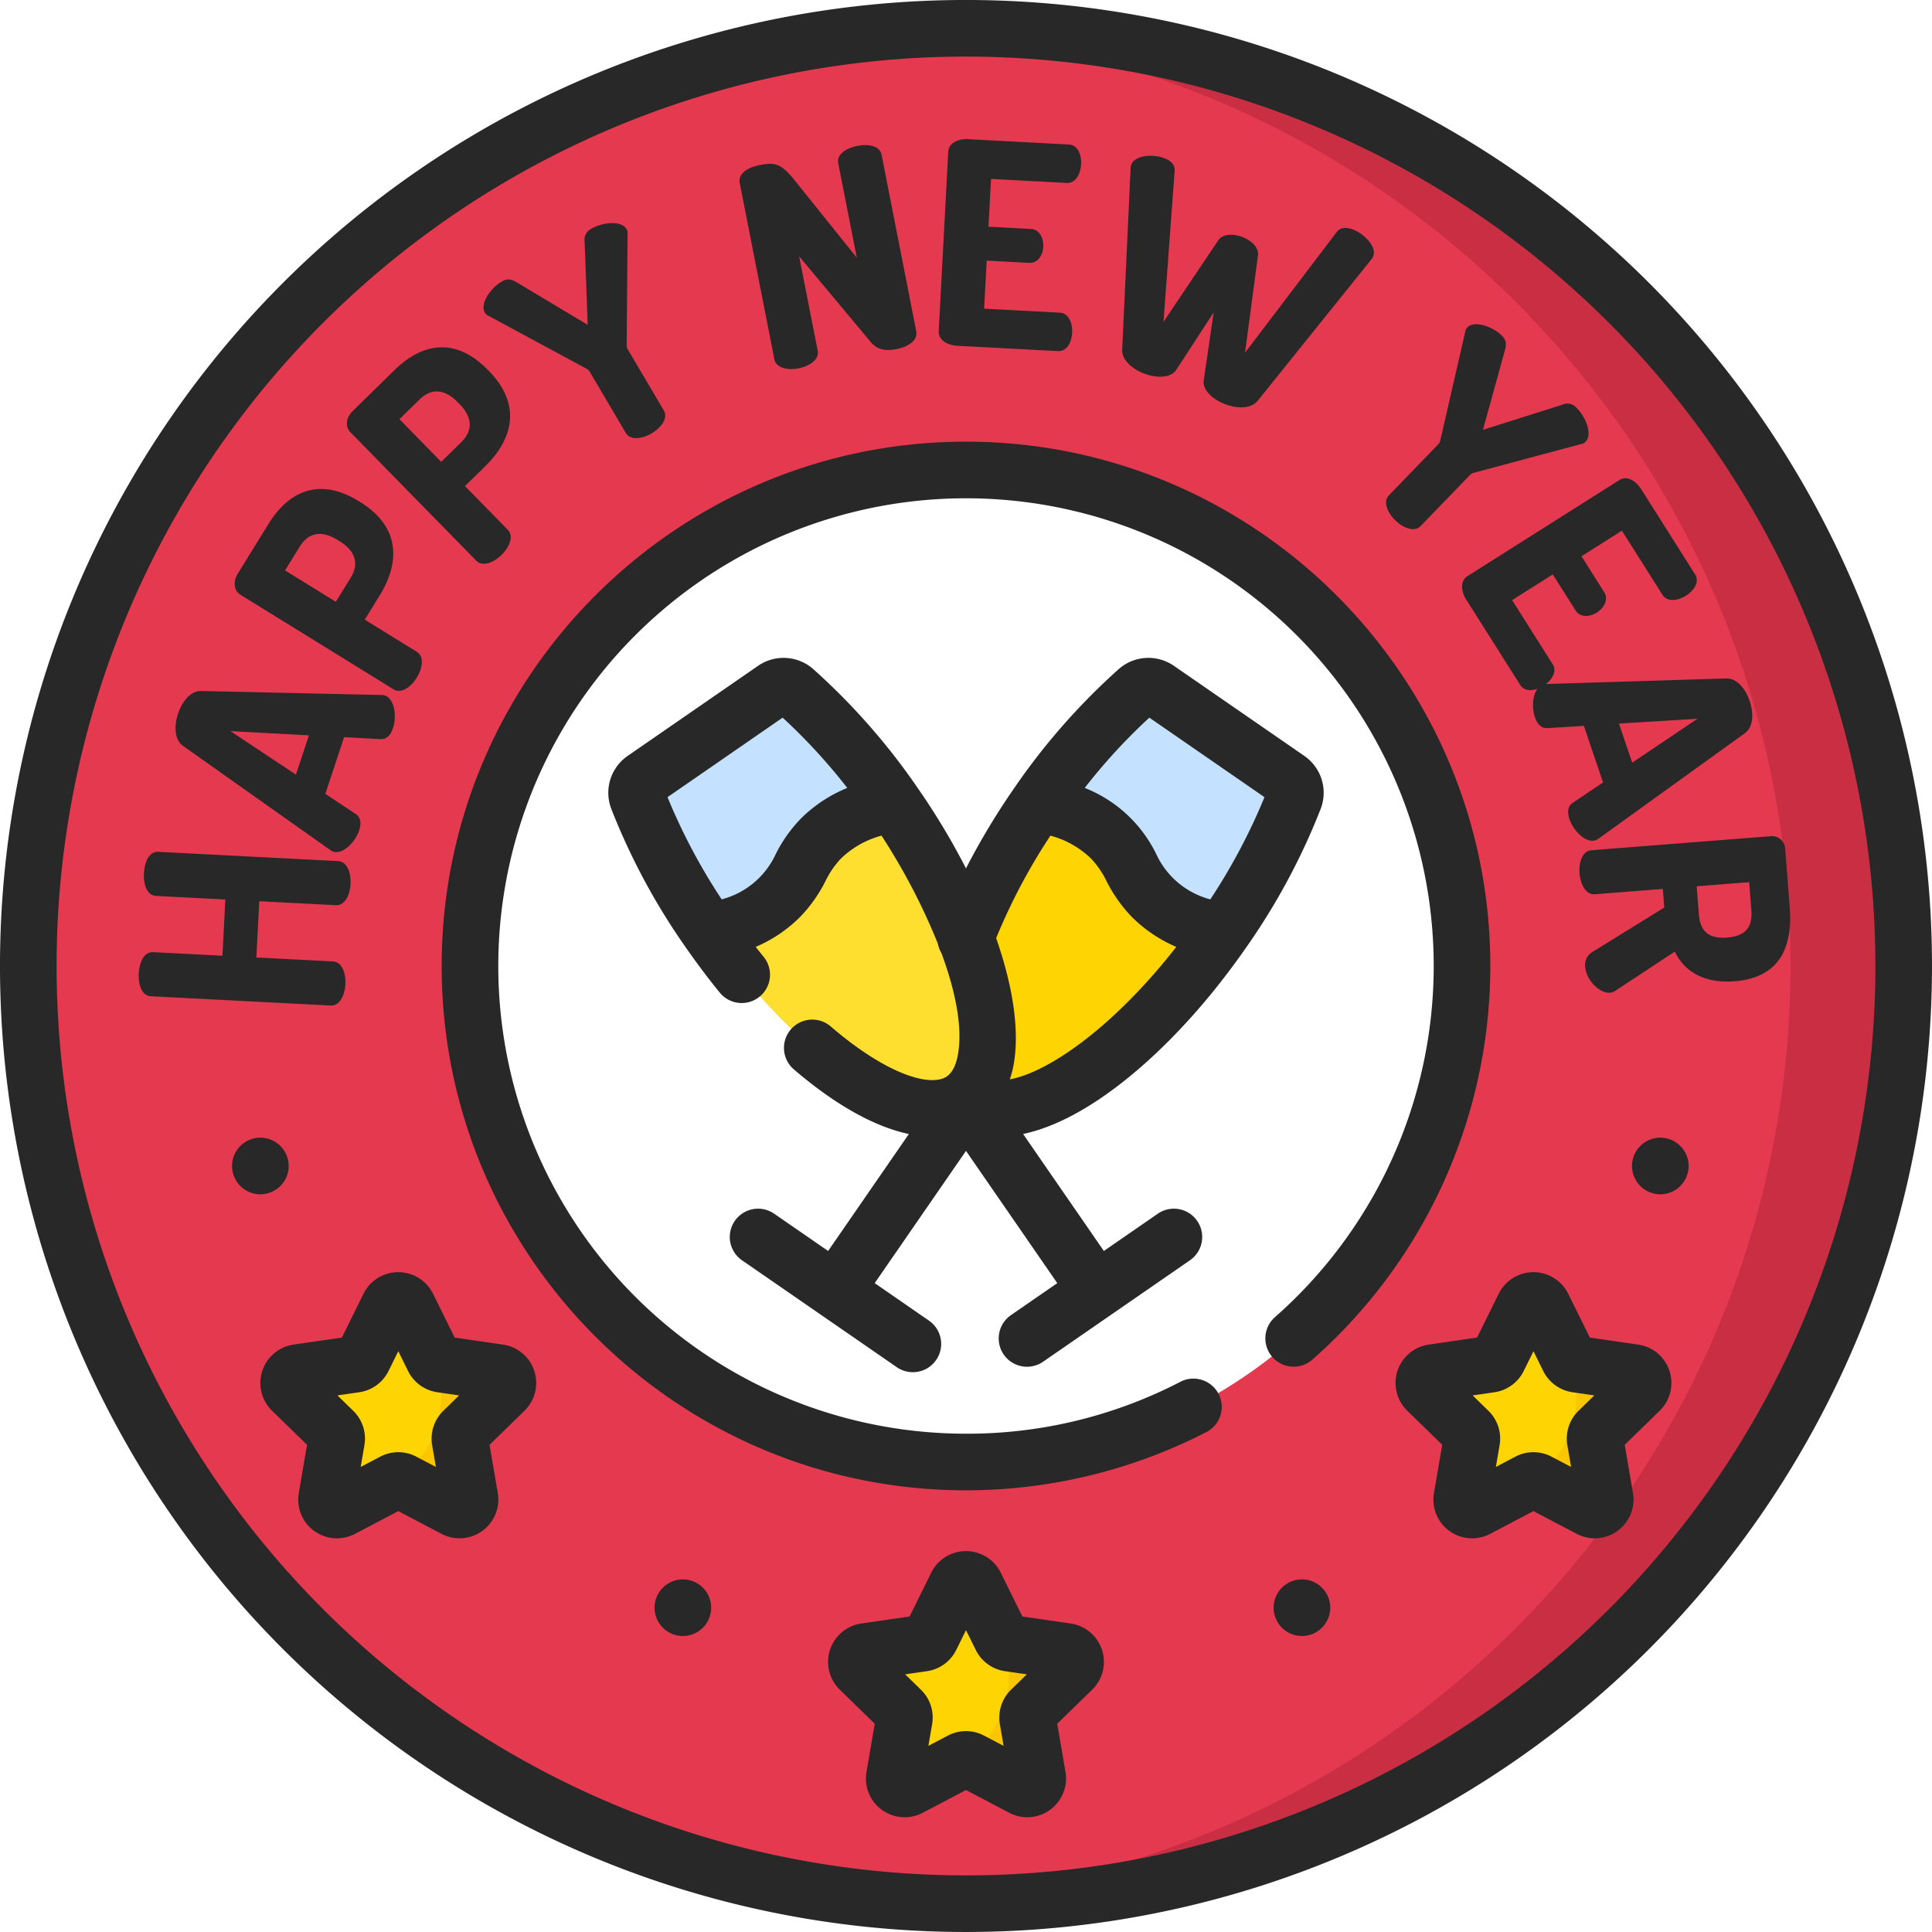 <svg xmlns="http://www.w3.org/2000/svg" data-name="Layer 1" viewBox="0 0 512 512"><path fill="#e53950" d="M256,7.5C118.757,7.5,7.5,118.757,7.5,256S118.757,504.5,256,504.5,504.5,393.243,504.5,256,393.243,7.5,256,7.5Zm0,379.951A131.451,131.451,0,1,1,387.451,256,131.451,131.451,0,0,1,256,387.451Z"/><path fill="#fed402" d="M258.49 420.106l6.827 13.833a2.776 2.776 0 0 0 2.09 1.519l15.265 2.218a2.776 2.776 0 0 1 1.539 4.736L273.165 453.179a2.776 2.776 0 0 0-.798 2.458l2.608 15.204a2.776 2.776 0 0 1-4.028 2.927L257.292 466.589a2.776 2.776 0 0 0-2.584 0L241.054 473.767a2.776 2.776 0 0 1-4.028-2.927l2.608-15.204a2.776 2.776 0 0 0-.798-2.458l-11.046-10.767a2.776 2.776 0 0 1 1.539-4.736l15.265-2.218a2.776 2.776 0 0 0 2.09-1.519l6.827-13.833A2.776 2.776 0 0 1 258.49 420.106zM408.878 346.187L415.705 360.02a2.776 2.776 0 0 0 2.09 1.519l15.265 2.218a2.776 2.776 0 0 1 1.539 4.736L423.553 379.26a2.776 2.776 0 0 0-.798 2.458l2.608 15.204a2.776 2.776 0 0 1-4.028 2.927L407.68 392.67a2.776 2.776 0 0 0-2.584 0l-13.654 7.178a2.776 2.776 0 0 1-4.028-2.927l2.608-15.204a2.776 2.776 0 0 0-.798-2.458l-11.046-10.767a2.776 2.776 0 0 1 1.539-4.736l15.265-2.218a2.776 2.776 0 0 0 2.09-1.519l6.827-13.833A2.776 2.776 0 0 1 408.878 346.187zM108.042 346.187L114.869 360.02a2.776 2.776 0 0 0 2.09 1.519L132.225 363.757a2.776 2.776 0 0 1 1.539 4.736l-11.046 10.767a2.776 2.776 0 0 0-.798 2.458l2.608 15.204a2.776 2.776 0 0 1-4.028 2.927l-13.654-7.178a2.776 2.776 0 0 0-2.584 0l-13.654 7.178a2.776 2.776 0 0 1-4.028-2.927l2.608-15.204a2.776 2.776 0 0 0-.798-2.458L77.341 368.493a2.776 2.776 0 0 1 1.539-4.736l15.265-2.218A2.776 2.776 0 0 0 96.236 360.02l6.827-13.833A2.776 2.776 0 0 1 108.042 346.187z"/><path fill="#c4e2ff" d="M342.99,211.67a166.142,166.142,0,0,1-18.93,35.19c-23.61,33.97-53.72,53.92-67.25,44.57-13.54-9.35-5.38-44.46,18.22-78.43a166.315,166.315,0,0,1,26.41-30.05,4.393,4.393,0,0,1,5.4-.32L341.39,206.49A4.385,4.385,0,0,1,342.99,211.67Z"/><path fill="#fed402" d="M324.06,246.86c-23.61,33.97-53.72,53.92-67.25,44.57-13.54-9.35-5.38-44.46,18.22-78.43,10,1.72,15.85,5.61,19.44,9.25,5.31,5.4,5.43,10,10.77,15.43C310.88,243.42,318.14,245.79,324.06,246.86Z"/><path fill="#c4e2ff" d="M255.19,291.43c-13.53,9.35-43.64-10.6-67.25-44.57A166.142,166.142,0,0,1,169.01,211.67a4.385,4.385,0,0,1,1.6-5.18l34.55-23.86a4.393,4.393,0,0,1,5.4.32A166.315,166.315,0,0,1,236.97,213C260.57,246.97,268.73,282.08,255.19,291.43Z"/><path fill="#fedf30" d="M255.19,291.43c-13.53,9.35-43.64-10.6-67.25-44.57,5.92-1.07,13.18-3.44,18.82-9.18,5.34-5.43,5.46-10.03,10.77-15.43,3.59-3.64,9.44-7.53,19.44-9.25C260.57,246.97,268.73,282.08,255.19,291.43Z"/><path fill="#ca2e43" d="M256,7.245c-5.038,0-10.036.168-15,.464C371.256,15.466,474.5,123.54,474.5,255.745c0,132.205-103.244,240.279-233.5,248.036,4.964.296,9.962.464,15,.464,137.243,0,248.5-111.257,248.5-248.5S393.243,7.245,256,7.245Z"/><path fill="#fac600" d="M273.155 453.177a2.754 2.754 0 0 0-.8 2.46l2.6 15.2a2.773 2.773 0 0 1-4.02 2.93l-13.66-7.18a2.805 2.805 0 0 0-1.86-.26 27.181 27.181 0 0 0 10.215-12.799 27.492 27.492 0 0 0-.035-19.131 2.715 2.715 0 0 0 1.8 1.06l15.26 2.22a2.778 2.778 0 0 1 1.54 4.74zM423.558 379.259a2.754 2.754 0 0 0-.8 2.46l2.6 15.2a2.773 2.773 0 0 1-4.02 2.93l-13.66-7.18a2.805 2.805 0 0 0-1.86-.26 27.181 27.181 0 0 0 10.215-12.799 27.492 27.492 0 0 0-.035-19.131 2.715 2.715 0 0 0 1.8 1.06l15.26 2.22a2.778 2.778 0 0 1 1.54 4.74zM122.723 379.259a2.754 2.754 0 0 0-.8 2.46l2.6 15.2a2.773 2.773 0 0 1-4.02 2.93l-13.66-7.18a2.805 2.805 0 0 0-1.86-.26 27.181 27.181 0 0 0 10.215-12.799 27.492 27.492 0 0 0-.035-19.131 2.715 2.715 0 0 0 1.8 1.06l15.26 2.22a2.778 2.778 0 0 1 1.54 4.74z"/><path fill="#282828" d="M63.71,157.611l40.589,25.063c2.042,1.261,4.601-.597,6.138-3.087,1.537-2.488,2.053-5.607.01-6.869L96.662,164.208l3.901-6.319c5.438-8.806,5.609-18.221-5.112-24.841l-.319-.197c-10.721-6.621-18.776-2.427-23.979,5.997l-8.156,13.211C61.617,154.293,62.115,156.627,63.71,157.611ZM79.439,144.846c2.207-3.574,5.589-4.482,9.929-1.803l.701.433c4.34,2.68,5.043,6.111,2.835,9.685L89.003,159.479l-13.465-8.314ZM437.018,74.977A256,256,0,0,0,74.979,437.016,256,256,0,0,0,437.018,74.977ZM426.411,426.408A241,241,0,0,1,85.585,85.583,241,241,0,0,1,426.411,426.408ZM474.294,240.393,473.083,224.914a3.49,3.49,0,0,0-3.795-3.314l-47.556,3.721c-2.393.188-3.361,3.196-3.134,6.112.23,2.917,1.653,5.739,4.046,5.553l18.021-1.411.386,4.936-19.087,11.8a3.998,3.998,0,0,0-1.877,3.909c.27,3.439,3.713,7.081,6.63,6.854a2.46,2.46,0,0,0,1.316-.479l15.812-10.414c2.429,5.075,7.512,8.515,15.887,7.859C471.92,259.084,475.096,250.636,474.294,240.393Zm-16.596,8.068c-5.235.41-7.153-1.998-7.48-6.186l-.58-7.402,13.908-1.088.579,7.402C464.452,245.375,462.932,248.053,457.698,248.461ZM129.039,83.46l26.438,14.277a1.943,1.943,0,0,1,.792.753l9.56,16.216c1.218,2.067,4.347,1.616,6.867.131,2.52-1.485,4.43-4.005,3.211-6.072l-9.559-16.216a1.929,1.929,0,0,1-.275-1.058l.246-30.006a1.755,1.755,0,0,0-.29-.786c-1.408-2.391-6.507-1.736-9.285-.099a3.311,3.311,0,0,0-1.804,3.588l.808,21.897-18.833-11.272c-1.434-.808-2.396-1.111-4.012-.159-2.778,1.638-5.819,5.781-4.411,8.172A1.765,1.765,0,0,0,129.039,83.46Zm-2.832,65.121c1.68,1.714,4.609.524,6.698-1.522,2.09-2.047,3.34-4.951,1.66-6.666l-11.338-11.572,5.304-5.197c7.394-7.243,9.82-16.341,1.002-25.343l-.263-.268c-8.818-9.001-17.645-6.863-24.717.065L93.463,108.943c-1.875,1.838-1.952,4.223-.64,5.563Zm-15.051-42.691c3.001-2.94,6.502-3.009,10.071.634l.577.589c3.57,3.643,3.428,7.143.427,10.082l-5.304,5.197-11.075-11.306Zm277.425,53.03,14.274,22.564c1.004,1.587,2.848,1.671,4.565,1.06-1.312,1.812-1.459,5.139-.66,7.495.601,1.775,1.65,3.003,3.287,2.924l9.697-.596,5.082,14.988-8.061,5.425c-1.348.933-1.434,2.546-.832,4.321,1.035,3.055,4.326,6.452,6.955,5.562a3.81,3.81,0,0,0,.732-.407l38.826-27.973c2.222-1.623,2.346-5.229,1.238-8.497-1.108-3.269-3.398-6.055-6.15-5.993l-47.809,1.479-.032.003c1.891-1.479,2.855-3.544,1.78-5.243L400.73,159.043l10.775-6.816,6.015,9.508c1.323,2.092,3.912,1.695,5.625.613,2.027-1.283,3.185-3.522,1.98-5.424l-6.015-9.508,10.712-6.777L440.569,157.625c1.203,1.901,3.913,1.695,6.258.213,2.028-1.283,3.686-3.574,2.361-5.666l-14.274-22.564c-1.364-2.154-3.74-3.669-5.769-2.386l-40.25,25.463C386.868,153.968,387.217,156.765,388.581,158.92Zm61.254,31.562-17.279,11.639L429.041,191.752Zm-244.623-95.28c.461,2.355,3.563,2.97,6.434,2.405,2.87-.563,5.509-2.305,5.048-4.66L211.779,67.925l18.983,22.72c1.904,2.301,4.361,2.354,7.01,1.833,2.871-.563,5.51-2.305,5.047-4.659L233.628,41.01c-.477-2.429-3.55-2.896-6.42-2.332-2.871.564-5.538,2.156-5.062,4.586l4.914,25.023L210.672,47.887c-3.852-4.824-5.47-4.888-9.591-4.078-2.871.562-5.523,2.23-5.047,4.659ZM376.503,139.388l13.082-13.533a1.942,1.942,0,0,1,.945-.548l28.985-7.758a1.757,1.757,0,0,0,.683-.488c1.928-1.996-.062-6.735-2.381-8.977a3.31,3.31,0,0,0-3.938-.782L392.989,113.915l5.846-21.155c.397-1.598.434-2.605-.915-3.908-2.317-2.241-7.122-4.069-9.052-2.075a1.779,1.779,0,0,0-.465.698l-6.717,29.284a1.937,1.937,0,0,1-.513.963l-13.083,13.535c-1.668,1.726-.399,4.621,1.704,6.653C371.897,139.943,374.835,141.113,376.503,139.388ZM253.675,91.631l26.663,1.415c2.472.13,3.659-2.436,3.786-4.832.147-2.771-.999-5.235-3.246-5.354l-20.071-1.065.675-12.732,11.234.596c2.472.131,3.648-2.209,3.755-4.232.127-2.396-1.031-4.636-3.278-4.754L261.959,60.074,262.63,47.418l20.072,1.064c2.248.119,3.647-2.211,3.795-4.981.127-2.396-.783-5.073-3.254-5.204l-26.663-1.415c-2.546-.136-5.157.928-5.284,3.324l-2.523,47.56C248.646,90.162,251.129,91.495,253.675,91.631Zm49.563,7.372c3.156,1.193,6.975,1.274,8.465-.969l9.937-15.245L318.999,100.795c-.367,2.667,2.548,5.133,5.706,6.327,3.226,1.221,6.835,1.223,8.604-.915l30.147-37.511a3.299,3.299,0,0,0,.484-.859c.902-2.385-2.282-5.835-5.44-7.029-1.684-.637-3.298-.606-4.276.708L329.949,93.47,333.376,67.662c.296-2.053-1.788-3.964-4.173-4.866-2.386-.902-5.212-.849-6.35.886L308.343,85.296,311.292,45.276c.137-1.633-1.054-2.726-2.737-3.362-3.157-1.192-7.828-.715-8.731,1.67a3.321,3.321,0,0,0-.203.965L297.393,92.622C297.235,95.368,300.012,97.781,303.238,99.003ZM48.476,197.646l39.053,27.623a3.776,3.776,0,0,0,.736.402c2.634.872,5.9-2.551,6.914-5.611.589-1.781.491-3.394-.863-4.316l-8.1-5.366,4.975-15.024,9.702.524c1.637.067,2.678-1.167,3.267-2.947,1.014-3.062.436-7.757-2.2-8.63a3.91,3.91,0,0,0-.83-.116l-47.844-1.063c-2.751-.042-5.022,2.762-6.107,6.036C46.094,192.434,46.244,196.038,48.476,197.646ZM81.868,194.874,78.426,205.27,61.063,193.754Zm99.097,223.681a7.5,7.5,0,1,0,7.5,7.5A7.5,7.5,0,0,0,180.965,418.555ZM283.749,430.25l-12.808-1.861-5.729-11.605a10.276,10.276,0,0,0-18.43,0l-5.729,11.605L228.246,430.25a10.276,10.276,0,0,0-5.694,17.527l9.269,9.035-2.189,12.757a10.264,10.264,0,0,0,14.912,10.832l11.455-6.022,11.454,6.021a10.276,10.276,0,0,0,14.912-10.833L280.176,456.812l9.266-9.032A10.276,10.276,0,0,0,283.749,430.25Zm-15.82,17.554a10.276,10.276,0,0,0-2.956,9.098l.989,5.77-5.178-2.722a10.266,10.266,0,0,0-9.568-.003l-5.182,2.725.99-5.772a10.275,10.275,0,0,0-2.956-9.094l-4.192-4.087,5.797-.842a10.278,10.278,0,0,0,7.734-5.622l2.591-5.249,2.591,5.248a10.276,10.276,0,0,0,7.738,5.623l5.793.842Zm166.208-91.473-12.808-1.861-5.728-11.605a10.277,10.277,0,0,0-18.431,0l-5.729,11.605-12.808,1.861a10.276,10.276,0,0,0-5.695,17.527l9.269,9.035-2.188,12.754a10.263,10.263,0,0,0,14.91,10.835L406.386,400.46l11.454,6.021a10.276,10.276,0,0,0,14.912-10.832l-2.188-12.757,9.265-9.031a10.275,10.275,0,0,0-5.692-17.53Zm-15.82,17.554a10.267,10.267,0,0,0-2.955,9.097l.989,5.771-5.179-2.722a10.272,10.272,0,0,0-9.568-.003L396.422,388.752l.99-5.772a10.275,10.275,0,0,0-2.956-9.094l-4.192-4.087,5.797-.842a10.278,10.278,0,0,0,7.734-5.622l2.591-5.25,2.594,5.256a10.28,10.28,0,0,0,7.735,5.616l5.793.842ZM255.998,117.045c-76.618,0-138.951,62.333-138.951,138.951s62.333,138.951,138.951,138.951a139.343,139.343,0,0,0,63.657-15.408,7.5,7.5,0,1,0-6.881-13.328,122.587,122.587,0,0,1-56.776,13.736,123.948,123.948,0,1,1,81.854-30.87,7.5,7.5,0,0,0,9.91,11.26,139.047,139.047,0,0,0,47.187-104.341C394.949,179.378,332.616,117.045,255.998,117.045Zm89.655,83.273-34.559-23.869a11.887,11.887,0,0,0-14.598.85,174.946,174.946,0,0,0-27.624,31.415c-.051.074-.099.149-.15.223l-.006.008a188.436,188.436,0,0,0-12.722,21.184,186.205,186.205,0,0,0-12.872-21.415,174.946,174.946,0,0,0-27.624-31.415,11.884,11.884,0,0,0-14.6-.849l-34.556,23.867a11.875,11.875,0,0,0-4.353,14.015,174.593,174.593,0,0,0,19.789,36.805l.033.046.05.07c2.838,4.076,5.828,8.047,8.888,11.8a7.5,7.5,0,0,0,11.625-9.48q-1.06-1.299-2.106-2.635a37.406,37.406,0,0,0,11.832-7.999,38.531,38.531,0,0,0,6.645-9.413,23.886,23.886,0,0,1,4.128-6.015,24.582,24.582,0,0,1,10.735-6.055,166.28,166.28,0,0,1,14.928,28.61,7.522,7.522,0,0,0,.951,2.5c3.734,10.121,5.675,19.737,4.369,26.936-.514,2.833-1.499,4.77-2.927,5.756-4.108,2.832-15.502-.113-30.825-13.279a7.5,7.5,0,0,0-9.775,11.377c11.019,9.468,21.459,15.262,30.531,17.167l-21.398,30.997-14.299-9.876a7.5,7.5,0,0,0-8.525,12.342l41.02,28.331a7.5,7.5,0,1,0,8.525-12.342L231.805,340.044l24.193-35.046,24.193,35.046-12.287,8.486a7.5,7.5,0,1,0,8.525,12.342l38.928-26.887a7.5,7.5,0,1,0-8.525-12.342l-14.299,9.876-21.404-31.005c6.019-1.26,12.653-4.226,19.67-8.876,13.441-8.908,27.405-23.246,39.332-40.381.019-.026.037-.052.055-.078l.031-.044a174.57,174.57,0,0,0,19.789-36.806A11.873,11.873,0,0,0,345.653,200.318ZM212.189,216.983a37.798,37.798,0,0,0-6.621,9.378,21.843,21.843,0,0,1-14.321,11.978,158.335,158.335,0,0,1-14.351-27.08l30.513-21.075a154.04,154.04,0,0,1,17.127,18.623A37.436,37.436,0,0,0,212.189,216.983ZM267.62,286.042a29.482,29.482,0,0,0,.996-3.862c1.619-8.922-.118-20.665-4.627-33.561a157.962,157.962,0,0,1,14.384-27.166,24.584,24.584,0,0,1,10.749,6.058,23.886,23.886,0,0,1,4.128,6.015,38.531,38.531,0,0,0,6.645,9.413,37.403,37.403,0,0,0,11.833,8C294.813,272.571,277.609,284.214,267.62,286.042Zm53.129-47.703a21.843,21.843,0,0,1-14.321-11.978,35.63,35.63,0,0,0-18.967-17.554,153.986,153.986,0,0,1,17.126-18.623l30.513,21.075A158.335,158.335,0,0,1,320.749,238.339ZM345.028,418.555a7.5,7.5,0,1,0,7.5,7.5A7.5,7.5,0,0,0,345.028,418.555ZM133.301,356.331l-12.807-1.861-5.729-11.605a10.277,10.277,0,0,0-18.431,0l-5.728,11.605-12.809,1.861a10.275,10.275,0,0,0-5.694,17.527l9.269,9.035-2.189,12.757a10.264,10.264,0,0,0,14.911,10.832l11.456-6.022,11.454,6.021a10.275,10.275,0,0,0,14.911-10.832l-2.188-12.756,9.268-9.034a10.276,10.276,0,0,0-5.695-17.528Zm-15.819,17.554a10.275,10.275,0,0,0-2.956,9.097l.989,5.771-5.178-2.722a10.266,10.266,0,0,0-9.568-.003L95.587,388.752l.99-5.772a10.275,10.275,0,0,0-2.956-9.094l-4.192-4.087,5.797-.842A10.278,10.278,0,0,0,102.96,363.335l2.591-5.25,2.591,5.249a10.276,10.276,0,0,0,7.738,5.623l5.793.842ZM91.531,260.814c.15-2.92-.897-5.902-3.295-6.026l-20.297-1.047.769-14.905,20.297,1.047c2.397.124,3.746-2.735,3.897-5.657.15-2.92-.897-5.903-3.294-6.026l-47.636-2.457c-2.472-.127-3.671,2.74-3.821,5.66-.151,2.922.747,5.896,3.219,6.024l18.35.946-.769,14.904-18.35-.946c-2.472-.128-3.671,2.74-3.821,5.661s.746,5.896,3.219,6.023l47.636,2.456C90.031,266.596,91.38,263.736,91.531,260.814Zm-15.033,48.182a7.5,7.5,0,1,0-7.5,7.5A7.5,7.5,0,0,0,76.498,308.996Zm363.5-7.5a7.5,7.5,0,1,0,7.5,7.5A7.5,7.5,0,0,0,439.998,301.496Z"/></svg>